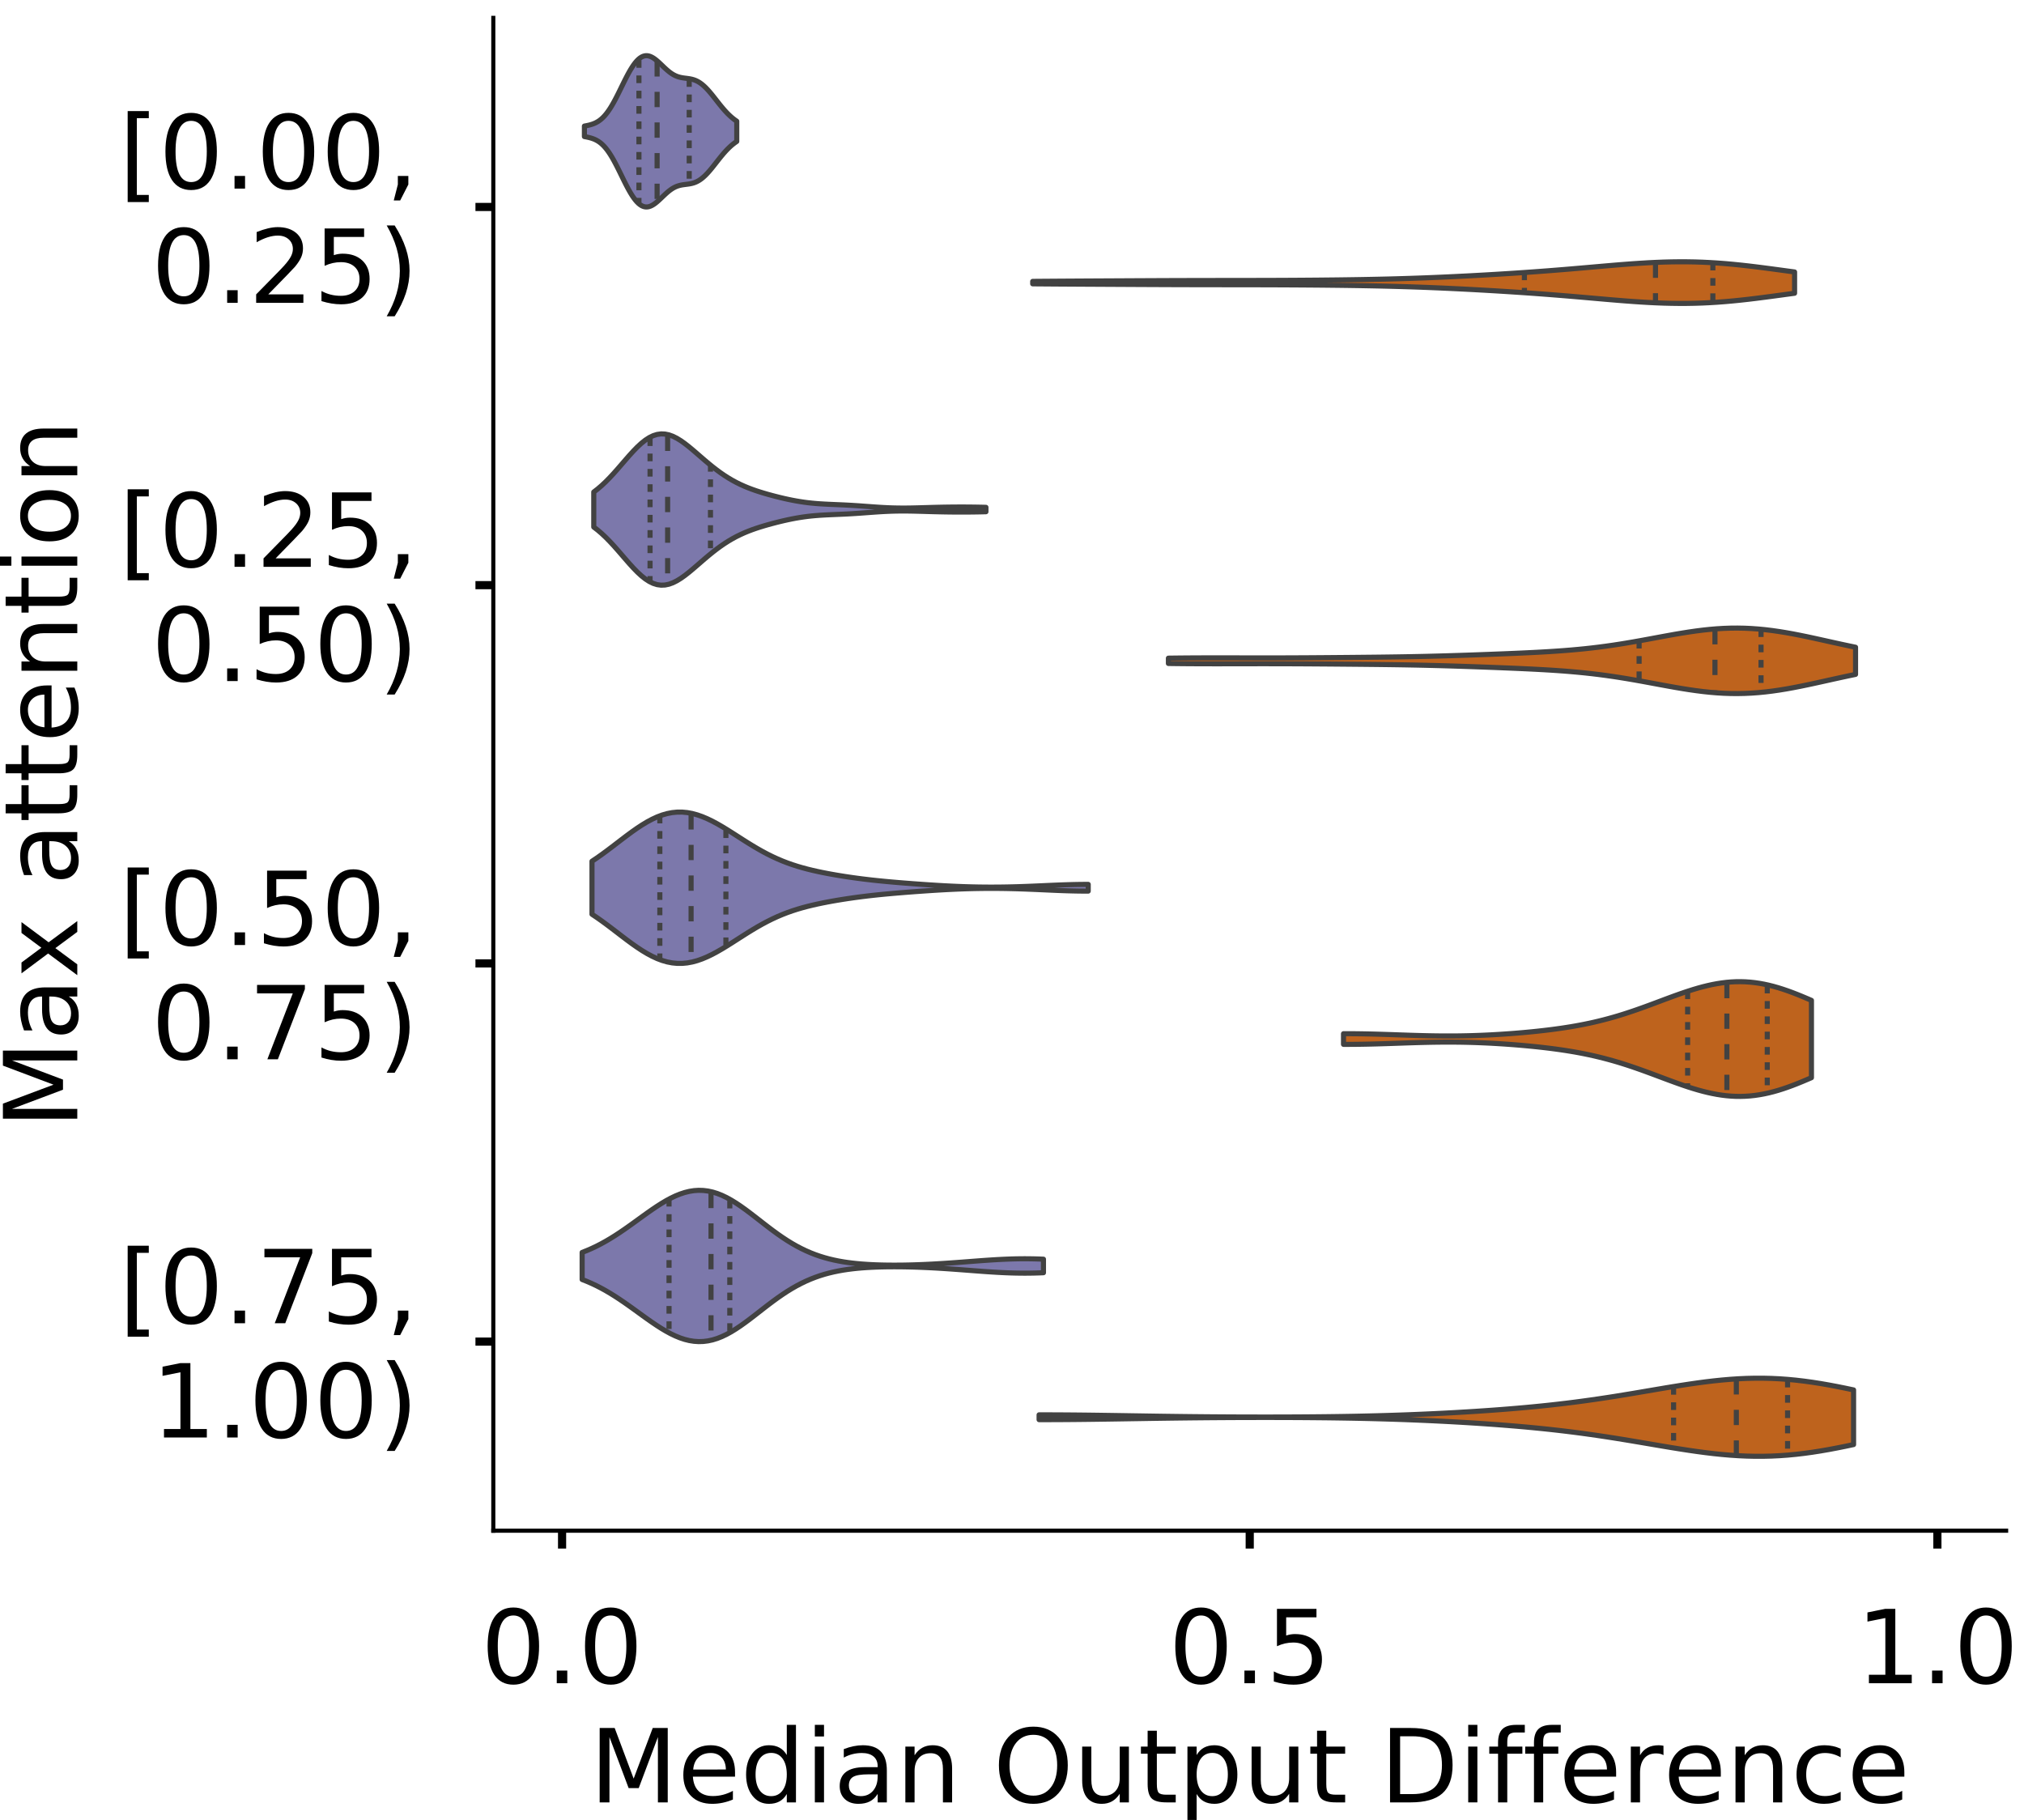 <?xml version="1.0" encoding="utf-8" standalone="no"?>
<!DOCTYPE svg PUBLIC "-//W3C//DTD SVG 1.1//EN"
  "http://www.w3.org/Graphics/SVG/1.1/DTD/svg11.dtd">
<!-- Created with matplotlib (https://matplotlib.org/) -->
<svg height="356.753pt" version="1.1" viewBox="0 0 396.753 356.753" width="396.753pt" xmlns="http://www.w3.org/2000/svg" xmlns:xlink="http://www.w3.org/1999/xlink">
 <defs>
  <style type="text/css">
*{stroke-linecap:butt;stroke-linejoin:round;}
  </style>
 </defs>
 <g id="figure_1">
  <g id="patch_1">
   <path d="M 0 356.753 
L 396.753 356.753 
L 396.753 0 
L 0 0 
z
" style="fill:#ffffff;"/>
  </g>
  <g id="axes_1">
   <g id="patch_2">
    <path d="M 96.7 300.053 
L 393.253 300.053 
L 393.253 3.5 
L 96.7 3.5 
z
" style="fill:#ffffff;"/>
   </g>
   <g id="PolyCollection_1">
    <defs>
     <path d="M 114.558 -329.981 
L 114.558 -332.043 
L 114.86 -332.099 
L 115.161 -332.161 
L 115.463 -332.23 
L 115.765 -332.309 
L 116.066 -332.402 
L 116.368 -332.511 
L 116.67 -332.64 
L 116.971 -332.793 
L 117.273 -332.972 
L 117.575 -333.181 
L 117.876 -333.422 
L 118.178 -333.699 
L 118.48 -334.012 
L 118.781 -334.364 
L 119.083 -334.753 
L 119.385 -335.18 
L 119.686 -335.644 
L 119.988 -336.141 
L 120.29 -336.671 
L 120.591 -337.227 
L 120.893 -337.807 
L 121.195 -338.405 
L 121.496 -339.014 
L 121.798 -339.631 
L 122.1 -340.247 
L 122.401 -340.857 
L 122.703 -341.454 
L 123.005 -342.032 
L 123.306 -342.585 
L 123.608 -343.107 
L 123.909 -343.594 
L 124.211 -344.041 
L 124.513 -344.444 
L 124.814 -344.799 
L 125.116 -345.104 
L 125.418 -345.358 
L 125.719 -345.558 
L 126.021 -345.705 
L 126.323 -345.798 
L 126.624 -345.839 
L 126.926 -345.83 
L 127.228 -345.773 
L 127.529 -345.67 
L 127.831 -345.526 
L 128.133 -345.345 
L 128.434 -345.132 
L 128.736 -344.892 
L 129.038 -344.631 
L 129.339 -344.355 
L 129.641 -344.069 
L 129.943 -343.779 
L 130.244 -343.493 
L 130.546 -343.214 
L 130.848 -342.948 
L 131.149 -342.699 
L 131.451 -342.471 
L 131.753 -342.266 
L 132.054 -342.086 
L 132.356 -341.932 
L 132.658 -341.802 
L 132.959 -341.696 
L 133.261 -341.612 
L 133.563 -341.545 
L 133.864 -341.492 
L 134.166 -341.449 
L 134.468 -341.411 
L 134.769 -341.373 
L 135.071 -341.33 
L 135.373 -341.276 
L 135.674 -341.208 
L 135.976 -341.122 
L 136.278 -341.014 
L 136.579 -340.882 
L 136.881 -340.723 
L 137.183 -340.537 
L 137.484 -340.323 
L 137.786 -340.081 
L 138.088 -339.813 
L 138.389 -339.519 
L 138.691 -339.203 
L 138.993 -338.867 
L 139.294 -338.513 
L 139.596 -338.147 
L 139.897 -337.77 
L 140.199 -337.387 
L 140.501 -337.002 
L 140.802 -336.618 
L 141.104 -336.239 
L 141.406 -335.867 
L 141.707 -335.507 
L 142.009 -335.159 
L 142.311 -334.826 
L 142.612 -334.51 
L 142.914 -334.212 
L 143.216 -333.932 
L 143.517 -333.67 
L 143.819 -333.427 
L 144.121 -333.201 
L 144.422 -332.993 
L 144.422 -329.031 
L 144.422 -329.031 
L 144.121 -328.822 
L 143.819 -328.597 
L 143.517 -328.354 
L 143.216 -328.092 
L 142.914 -327.812 
L 142.612 -327.513 
L 142.311 -327.197 
L 142.009 -326.865 
L 141.707 -326.517 
L 141.406 -326.156 
L 141.104 -325.785 
L 140.802 -325.406 
L 140.501 -325.022 
L 140.199 -324.636 
L 139.897 -324.254 
L 139.596 -323.877 
L 139.294 -323.51 
L 138.993 -323.157 
L 138.691 -322.821 
L 138.389 -322.505 
L 138.088 -322.211 
L 137.786 -321.943 
L 137.484 -321.701 
L 137.183 -321.486 
L 136.881 -321.3 
L 136.579 -321.142 
L 136.278 -321.009 
L 135.976 -320.901 
L 135.674 -320.815 
L 135.373 -320.748 
L 135.071 -320.694 
L 134.769 -320.651 
L 134.468 -320.612 
L 134.166 -320.574 
L 133.864 -320.531 
L 133.563 -320.479 
L 133.261 -320.412 
L 132.959 -320.327 
L 132.658 -320.222 
L 132.356 -320.092 
L 132.054 -319.938 
L 131.753 -319.758 
L 131.451 -319.553 
L 131.149 -319.325 
L 130.848 -319.076 
L 130.546 -318.81 
L 130.244 -318.531 
L 129.943 -318.244 
L 129.641 -317.955 
L 129.339 -317.669 
L 129.038 -317.393 
L 128.736 -317.131 
L 128.434 -316.891 
L 128.133 -316.678 
L 127.831 -316.497 
L 127.529 -316.353 
L 127.228 -316.251 
L 126.926 -316.193 
L 126.624 -316.184 
L 126.323 -316.225 
L 126.021 -316.319 
L 125.719 -316.466 
L 125.418 -316.666 
L 125.116 -316.919 
L 124.814 -317.225 
L 124.513 -317.58 
L 124.211 -317.983 
L 123.909 -318.429 
L 123.608 -318.916 
L 123.306 -319.439 
L 123.005 -319.992 
L 122.703 -320.57 
L 122.401 -321.167 
L 122.1 -321.777 
L 121.798 -322.393 
L 121.496 -323.009 
L 121.195 -323.619 
L 120.893 -324.217 
L 120.591 -324.796 
L 120.29 -325.353 
L 119.988 -325.882 
L 119.686 -326.38 
L 119.385 -326.844 
L 119.083 -327.271 
L 118.781 -327.66 
L 118.48 -328.011 
L 118.178 -328.325 
L 117.876 -328.601 
L 117.575 -328.843 
L 117.273 -329.052 
L 116.971 -329.231 
L 116.67 -329.383 
L 116.368 -329.513 
L 116.066 -329.622 
L 115.765 -329.714 
L 115.463 -329.794 
L 115.161 -329.863 
L 114.86 -329.924 
L 114.558 -329.981 
z
" id="mec64454e23" style="stroke:#424242;"/>
    </defs>
    <g clip-path="url(#pe91fd6cab6)">
     <use style="fill:#7c78ab;stroke:#424242;" x="0" xlink:href="#mec64454e23" y="356.753"/>
    </g>
   </g>
   <g id="PolyCollection_2">
    <defs>
     <path d="M 202.433 -301.116 
L 202.433 -301.597 
L 203.942 -301.609 
L 205.45 -301.62 
L 206.959 -301.631 
L 208.467 -301.641 
L 209.976 -301.65 
L 211.485 -301.659 
L 212.993 -301.668 
L 214.502 -301.676 
L 216.01 -301.684 
L 217.519 -301.692 
L 219.027 -301.7 
L 220.536 -301.708 
L 222.045 -301.716 
L 223.553 -301.724 
L 225.062 -301.731 
L 226.57 -301.738 
L 228.079 -301.745 
L 229.587 -301.751 
L 231.096 -301.756 
L 232.604 -301.76 
L 234.113 -301.764 
L 235.622 -301.767 
L 237.13 -301.769 
L 238.639 -301.771 
L 240.147 -301.773 
L 241.656 -301.774 
L 243.164 -301.776 
L 244.673 -301.778 
L 246.181 -301.781 
L 247.69 -301.784 
L 249.199 -301.788 
L 250.707 -301.794 
L 252.216 -301.801 
L 253.724 -301.809 
L 255.233 -301.819 
L 256.741 -301.83 
L 258.25 -301.842 
L 259.759 -301.857 
L 261.267 -301.873 
L 262.776 -301.891 
L 264.284 -301.911 
L 265.793 -301.934 
L 267.301 -301.959 
L 268.81 -301.988 
L 270.318 -302.019 
L 271.827 -302.054 
L 273.336 -302.093 
L 274.844 -302.136 
L 276.353 -302.183 
L 277.861 -302.234 
L 279.37 -302.289 
L 280.878 -302.349 
L 282.387 -302.412 
L 283.896 -302.48 
L 285.404 -302.552 
L 286.913 -302.627 
L 288.421 -302.705 
L 289.93 -302.787 
L 291.438 -302.873 
L 292.947 -302.961 
L 294.455 -303.053 
L 295.964 -303.148 
L 297.473 -303.246 
L 298.981 -303.348 
L 300.49 -303.454 
L 301.998 -303.564 
L 303.507 -303.678 
L 305.015 -303.797 
L 306.524 -303.919 
L 308.032 -304.044 
L 309.541 -304.173 
L 311.05 -304.304 
L 312.558 -304.436 
L 314.067 -304.568 
L 315.575 -304.698 
L 317.084 -304.824 
L 318.592 -304.944 
L 320.101 -305.056 
L 321.61 -305.158 
L 323.118 -305.248 
L 324.627 -305.322 
L 326.135 -305.38 
L 327.644 -305.418 
L 329.152 -305.437 
L 330.661 -305.433 
L 332.169 -305.408 
L 333.678 -305.359 
L 335.187 -305.287 
L 336.695 -305.194 
L 338.204 -305.079 
L 339.712 -304.944 
L 341.221 -304.792 
L 342.729 -304.624 
L 344.238 -304.443 
L 345.746 -304.251 
L 347.255 -304.053 
L 348.764 -303.85 
L 350.272 -303.645 
L 351.781 -303.442 
L 351.781 -299.271 
L 351.781 -299.271 
L 350.272 -299.068 
L 348.764 -298.863 
L 347.255 -298.66 
L 345.746 -298.462 
L 344.238 -298.27 
L 342.729 -298.089 
L 341.221 -297.921 
L 339.712 -297.769 
L 338.204 -297.634 
L 336.695 -297.519 
L 335.187 -297.426 
L 333.678 -297.354 
L 332.169 -297.305 
L 330.661 -297.28 
L 329.152 -297.276 
L 327.644 -297.295 
L 326.135 -297.333 
L 324.627 -297.391 
L 323.118 -297.465 
L 321.61 -297.555 
L 320.101 -297.657 
L 318.592 -297.769 
L 317.084 -297.889 
L 315.575 -298.015 
L 314.067 -298.145 
L 312.558 -298.277 
L 311.05 -298.409 
L 309.541 -298.54 
L 308.032 -298.669 
L 306.524 -298.794 
L 305.015 -298.916 
L 303.507 -299.035 
L 301.998 -299.149 
L 300.49 -299.259 
L 298.981 -299.365 
L 297.473 -299.467 
L 295.964 -299.565 
L 294.455 -299.66 
L 292.947 -299.752 
L 291.438 -299.84 
L 289.93 -299.926 
L 288.421 -300.008 
L 286.913 -300.086 
L 285.404 -300.161 
L 283.896 -300.233 
L 282.387 -300.301 
L 280.878 -300.364 
L 279.37 -300.424 
L 277.861 -300.479 
L 276.353 -300.53 
L 274.844 -300.577 
L 273.336 -300.62 
L 271.827 -300.659 
L 270.318 -300.694 
L 268.81 -300.725 
L 267.301 -300.754 
L 265.793 -300.779 
L 264.284 -300.802 
L 262.776 -300.822 
L 261.267 -300.84 
L 259.759 -300.856 
L 258.25 -300.871 
L 256.741 -300.883 
L 255.233 -300.894 
L 253.724 -300.904 
L 252.216 -300.912 
L 250.707 -300.919 
L 249.199 -300.925 
L 247.69 -300.929 
L 246.181 -300.932 
L 244.673 -300.935 
L 243.164 -300.937 
L 241.656 -300.939 
L 240.147 -300.94 
L 238.639 -300.942 
L 237.13 -300.944 
L 235.622 -300.946 
L 234.113 -300.949 
L 232.604 -300.953 
L 231.096 -300.957 
L 229.587 -300.962 
L 228.079 -300.968 
L 226.57 -300.975 
L 225.062 -300.982 
L 223.553 -300.989 
L 222.045 -300.997 
L 220.536 -301.005 
L 219.027 -301.013 
L 217.519 -301.021 
L 216.01 -301.029 
L 214.502 -301.037 
L 212.993 -301.045 
L 211.485 -301.054 
L 209.976 -301.063 
L 208.467 -301.072 
L 206.959 -301.082 
L 205.45 -301.093 
L 203.942 -301.104 
L 202.433 -301.116 
z
" id="m45ba665176" style="stroke:#424242;"/>
    </defs>
    <g clip-path="url(#pe91fd6cab6)">
     <use style="fill:#be631d;stroke:#424242;" x="0" xlink:href="#m45ba665176" y="356.753"/>
    </g>
   </g>
   <g id="PolyCollection_3">
    <defs>
     <path d="M 116.391 -253.44 
L 116.391 -260.307 
L 117.168 -260.909 
L 117.944 -261.576 
L 118.721 -262.305 
L 119.497 -263.092 
L 120.274 -263.927 
L 121.05 -264.801 
L 121.827 -265.697 
L 122.604 -266.598 
L 123.38 -267.486 
L 124.157 -268.338 
L 124.933 -269.133 
L 125.71 -269.85 
L 126.486 -270.469 
L 127.263 -270.974 
L 128.039 -271.353 
L 128.816 -271.596 
L 129.592 -271.701 
L 130.369 -271.669 
L 131.145 -271.507 
L 131.922 -271.224 
L 132.698 -270.834 
L 133.475 -270.355 
L 134.252 -269.802 
L 135.028 -269.195 
L 135.805 -268.55 
L 136.581 -267.883 
L 137.358 -267.209 
L 138.134 -266.539 
L 138.911 -265.885 
L 139.687 -265.253 
L 140.464 -264.651 
L 141.24 -264.081 
L 142.017 -263.549 
L 142.793 -263.054 
L 143.57 -262.597 
L 144.347 -262.177 
L 145.123 -261.794 
L 145.9 -261.443 
L 146.676 -261.122 
L 147.453 -260.828 
L 148.229 -260.556 
L 149.006 -260.304 
L 149.782 -260.067 
L 150.559 -259.843 
L 151.335 -259.631 
L 152.112 -259.428 
L 152.888 -259.234 
L 153.665 -259.051 
L 154.441 -258.878 
L 155.218 -258.718 
L 155.995 -258.57 
L 156.771 -258.438 
L 157.548 -258.321 
L 158.324 -258.219 
L 159.101 -258.133 
L 159.877 -258.061 
L 160.654 -258.002 
L 161.43 -257.954 
L 162.207 -257.913 
L 162.983 -257.878 
L 163.76 -257.845 
L 164.536 -257.812 
L 165.313 -257.778 
L 166.089 -257.74 
L 166.866 -257.697 
L 167.643 -257.649 
L 168.419 -257.598 
L 169.196 -257.542 
L 169.972 -257.485 
L 170.749 -257.428 
L 171.525 -257.372 
L 172.302 -257.32 
L 173.078 -257.274 
L 173.855 -257.234 
L 174.631 -257.203 
L 175.408 -257.181 
L 176.184 -257.167 
L 176.961 -257.162 
L 177.737 -257.165 
L 178.514 -257.175 
L 179.291 -257.191 
L 180.067 -257.21 
L 180.844 -257.232 
L 181.62 -257.254 
L 182.397 -257.277 
L 183.173 -257.298 
L 183.95 -257.316 
L 184.726 -257.333 
L 185.503 -257.346 
L 186.279 -257.356 
L 187.056 -257.363 
L 187.832 -257.367 
L 188.609 -257.368 
L 189.385 -257.366 
L 190.162 -257.361 
L 190.939 -257.352 
L 191.715 -257.34 
L 192.492 -257.325 
L 193.268 -257.306 
L 193.268 -256.441 
L 193.268 -256.441 
L 192.492 -256.422 
L 191.715 -256.407 
L 190.939 -256.395 
L 190.162 -256.386 
L 189.385 -256.381 
L 188.609 -256.379 
L 187.832 -256.38 
L 187.056 -256.384 
L 186.279 -256.391 
L 185.503 -256.401 
L 184.726 -256.414 
L 183.95 -256.431 
L 183.173 -256.449 
L 182.397 -256.47 
L 181.62 -256.493 
L 180.844 -256.515 
L 180.067 -256.537 
L 179.291 -256.556 
L 178.514 -256.572 
L 177.737 -256.582 
L 176.961 -256.585 
L 176.184 -256.58 
L 175.408 -256.566 
L 174.631 -256.544 
L 173.855 -256.513 
L 173.078 -256.473 
L 172.302 -256.427 
L 171.525 -256.375 
L 170.749 -256.319 
L 169.972 -256.262 
L 169.196 -256.205 
L 168.419 -256.149 
L 167.643 -256.098 
L 166.866 -256.05 
L 166.089 -256.007 
L 165.313 -255.969 
L 164.536 -255.935 
L 163.76 -255.902 
L 162.983 -255.869 
L 162.207 -255.834 
L 161.43 -255.793 
L 160.654 -255.745 
L 159.877 -255.686 
L 159.101 -255.614 
L 158.324 -255.528 
L 157.548 -255.426 
L 156.771 -255.309 
L 155.995 -255.177 
L 155.218 -255.029 
L 154.441 -254.869 
L 153.665 -254.696 
L 152.888 -254.513 
L 152.112 -254.319 
L 151.335 -254.116 
L 150.559 -253.904 
L 149.782 -253.68 
L 149.006 -253.443 
L 148.229 -253.191 
L 147.453 -252.919 
L 146.676 -252.625 
L 145.9 -252.304 
L 145.123 -251.953 
L 144.347 -251.57 
L 143.57 -251.15 
L 142.793 -250.693 
L 142.017 -250.198 
L 141.24 -249.666 
L 140.464 -249.096 
L 139.687 -248.494 
L 138.911 -247.862 
L 138.134 -247.208 
L 137.358 -246.538 
L 136.581 -245.864 
L 135.805 -245.197 
L 135.028 -244.552 
L 134.252 -243.945 
L 133.475 -243.392 
L 132.698 -242.913 
L 131.922 -242.523 
L 131.145 -242.24 
L 130.369 -242.078 
L 129.592 -242.046 
L 128.816 -242.151 
L 128.039 -242.394 
L 127.263 -242.773 
L 126.486 -243.278 
L 125.71 -243.897 
L 124.933 -244.614 
L 124.157 -245.409 
L 123.38 -246.261 
L 122.604 -247.149 
L 121.827 -248.05 
L 121.05 -248.946 
L 120.274 -249.82 
L 119.497 -250.655 
L 118.721 -251.442 
L 117.944 -252.171 
L 117.168 -252.838 
L 116.391 -253.44 
z
" id="m9c30c8eb77" style="stroke:#424242;"/>
    </defs>
    <g clip-path="url(#pe91fd6cab6)">
     <use style="fill:#7c78ab;stroke:#424242;" x="0" xlink:href="#m9c30c8eb77" y="356.753"/>
    </g>
   </g>
   <g id="PolyCollection_4">
    <defs>
     <path d="M 229.036 -226.696 
L 229.036 -227.741 
L 230.396 -227.758 
L 231.757 -227.772 
L 233.117 -227.783 
L 234.478 -227.791 
L 235.838 -227.796 
L 237.199 -227.799 
L 238.56 -227.8 
L 239.92 -227.799 
L 241.281 -227.798 
L 242.641 -227.795 
L 244.002 -227.793 
L 245.362 -227.79 
L 246.723 -227.789 
L 248.084 -227.788 
L 249.444 -227.789 
L 250.805 -227.791 
L 252.165 -227.795 
L 253.526 -227.8 
L 254.886 -227.807 
L 256.247 -227.814 
L 257.608 -227.823 
L 258.968 -227.833 
L 260.329 -227.843 
L 261.689 -227.855 
L 263.05 -227.866 
L 264.41 -227.878 
L 265.771 -227.891 
L 267.132 -227.904 
L 268.492 -227.918 
L 269.853 -227.933 
L 271.213 -227.949 
L 272.574 -227.967 
L 273.935 -227.987 
L 275.295 -228.009 
L 276.656 -228.033 
L 278.016 -228.06 
L 279.377 -228.09 
L 280.737 -228.123 
L 282.098 -228.159 
L 283.459 -228.197 
L 284.819 -228.238 
L 286.18 -228.281 
L 287.54 -228.326 
L 288.901 -228.373 
L 290.261 -228.422 
L 291.622 -228.472 
L 292.983 -228.524 
L 294.343 -228.577 
L 295.704 -228.632 
L 297.064 -228.69 
L 298.425 -228.75 
L 299.785 -228.814 
L 301.146 -228.882 
L 302.507 -228.956 
L 303.867 -229.037 
L 305.228 -229.126 
L 306.588 -229.224 
L 307.949 -229.334 
L 309.309 -229.456 
L 310.67 -229.59 
L 312.031 -229.739 
L 313.391 -229.903 
L 314.752 -230.082 
L 316.112 -230.275 
L 317.473 -230.483 
L 318.833 -230.704 
L 320.194 -230.936 
L 321.555 -231.178 
L 322.915 -231.427 
L 324.276 -231.679 
L 325.636 -231.932 
L 326.997 -232.182 
L 328.357 -232.424 
L 329.718 -232.654 
L 331.079 -232.869 
L 332.439 -233.064 
L 333.8 -233.236 
L 335.16 -233.381 
L 336.521 -233.496 
L 337.882 -233.578 
L 339.242 -233.625 
L 340.603 -233.636 
L 341.963 -233.611 
L 343.324 -233.549 
L 344.684 -233.45 
L 346.045 -233.318 
L 347.406 -233.152 
L 348.766 -232.957 
L 350.127 -232.735 
L 351.487 -232.49 
L 352.848 -232.226 
L 354.208 -231.946 
L 355.569 -231.654 
L 356.93 -231.355 
L 358.29 -231.053 
L 359.651 -230.751 
L 361.011 -230.453 
L 362.372 -230.162 
L 363.732 -229.88 
L 363.732 -224.557 
L 363.732 -224.557 
L 362.372 -224.275 
L 361.011 -223.983 
L 359.651 -223.685 
L 358.29 -223.383 
L 356.93 -223.081 
L 355.569 -222.782 
L 354.208 -222.491 
L 352.848 -222.211 
L 351.487 -221.946 
L 350.127 -221.701 
L 348.766 -221.479 
L 347.406 -221.284 
L 346.045 -221.119 
L 344.684 -220.986 
L 343.324 -220.888 
L 341.963 -220.826 
L 340.603 -220.8 
L 339.242 -220.811 
L 337.882 -220.858 
L 336.521 -220.94 
L 335.16 -221.055 
L 333.8 -221.2 
L 332.439 -221.372 
L 331.079 -221.567 
L 329.718 -221.782 
L 328.357 -222.013 
L 326.997 -222.255 
L 325.636 -222.504 
L 324.276 -222.757 
L 322.915 -223.009 
L 321.555 -223.258 
L 320.194 -223.5 
L 318.833 -223.732 
L 317.473 -223.953 
L 316.112 -224.161 
L 314.752 -224.354 
L 313.391 -224.533 
L 312.031 -224.697 
L 310.67 -224.846 
L 309.309 -224.981 
L 307.949 -225.102 
L 306.588 -225.212 
L 305.228 -225.311 
L 303.867 -225.4 
L 302.507 -225.48 
L 301.146 -225.554 
L 299.785 -225.623 
L 298.425 -225.686 
L 297.064 -225.747 
L 295.704 -225.804 
L 294.343 -225.859 
L 292.983 -225.912 
L 291.622 -225.964 
L 290.261 -226.014 
L 288.901 -226.063 
L 287.54 -226.11 
L 286.18 -226.155 
L 284.819 -226.199 
L 283.459 -226.24 
L 282.098 -226.278 
L 280.737 -226.313 
L 279.377 -226.346 
L 278.016 -226.376 
L 276.656 -226.403 
L 275.295 -226.428 
L 273.935 -226.45 
L 272.574 -226.47 
L 271.213 -226.487 
L 269.853 -226.504 
L 268.492 -226.519 
L 267.132 -226.533 
L 265.771 -226.546 
L 264.41 -226.558 
L 263.05 -226.57 
L 261.689 -226.582 
L 260.329 -226.593 
L 258.968 -226.603 
L 257.608 -226.613 
L 256.247 -226.622 
L 254.886 -226.63 
L 253.526 -226.636 
L 252.165 -226.641 
L 250.805 -226.645 
L 249.444 -226.647 
L 248.084 -226.648 
L 246.723 -226.648 
L 245.362 -226.646 
L 244.002 -226.644 
L 242.641 -226.641 
L 241.281 -226.639 
L 239.92 -226.637 
L 238.56 -226.636 
L 237.199 -226.637 
L 235.838 -226.64 
L 234.478 -226.645 
L 233.117 -226.653 
L 231.757 -226.664 
L 230.396 -226.678 
L 229.036 -226.696 
z
" id="m8fe54e3c6e" style="stroke:#424242;"/>
    </defs>
    <g clip-path="url(#pe91fd6cab6)">
     <use style="fill:#be631d;stroke:#424242;" x="0" xlink:href="#m8fe54e3c6e" y="356.753"/>
    </g>
   </g>
   <g id="PolyCollection_5">
    <defs>
     <path d="M 116.045 -177.538 
L 116.045 -187.932 
L 117.027 -188.592 
L 118.01 -189.286 
L 118.993 -190.008 
L 119.975 -190.749 
L 120.958 -191.502 
L 121.94 -192.255 
L 122.923 -192.998 
L 123.905 -193.721 
L 124.888 -194.411 
L 125.87 -195.056 
L 126.853 -195.647 
L 127.836 -196.173 
L 128.818 -196.624 
L 129.801 -196.994 
L 130.783 -197.276 
L 131.766 -197.466 
L 132.748 -197.562 
L 133.731 -197.563 
L 134.714 -197.471 
L 135.696 -197.289 
L 136.679 -197.023 
L 137.661 -196.679 
L 138.644 -196.265 
L 139.626 -195.79 
L 140.609 -195.264 
L 141.592 -194.696 
L 142.574 -194.097 
L 143.557 -193.479 
L 144.539 -192.85 
L 145.522 -192.22 
L 146.504 -191.598 
L 147.487 -190.993 
L 148.469 -190.41 
L 149.452 -189.855 
L 150.435 -189.332 
L 151.417 -188.844 
L 152.4 -188.392 
L 153.382 -187.976 
L 154.365 -187.596 
L 155.347 -187.25 
L 156.33 -186.935 
L 157.313 -186.648 
L 158.295 -186.386 
L 159.278 -186.146 
L 160.26 -185.925 
L 161.243 -185.719 
L 162.225 -185.527 
L 163.208 -185.347 
L 164.191 -185.178 
L 165.173 -185.017 
L 166.156 -184.866 
L 167.138 -184.723 
L 168.121 -184.588 
L 169.103 -184.461 
L 170.086 -184.342 
L 171.068 -184.23 
L 172.051 -184.126 
L 173.034 -184.027 
L 174.016 -183.934 
L 174.999 -183.846 
L 175.981 -183.762 
L 176.964 -183.682 
L 177.946 -183.605 
L 178.929 -183.53 
L 179.912 -183.458 
L 180.894 -183.388 
L 181.877 -183.321 
L 182.859 -183.257 
L 183.842 -183.196 
L 184.824 -183.139 
L 185.807 -183.087 
L 186.79 -183.039 
L 187.772 -182.996 
L 188.755 -182.959 
L 189.737 -182.927 
L 190.72 -182.902 
L 191.702 -182.882 
L 192.685 -182.869 
L 193.667 -182.861 
L 194.65 -182.86 
L 195.633 -182.865 
L 196.615 -182.876 
L 197.598 -182.893 
L 198.58 -182.915 
L 199.563 -182.942 
L 200.545 -182.975 
L 201.528 -183.011 
L 202.511 -183.051 
L 203.493 -183.093 
L 204.476 -183.137 
L 205.458 -183.182 
L 206.441 -183.225 
L 207.423 -183.266 
L 208.406 -183.303 
L 209.389 -183.335 
L 210.371 -183.361 
L 211.354 -183.38 
L 212.336 -183.391 
L 213.319 -183.394 
L 213.319 -182.076 
L 213.319 -182.076 
L 212.336 -182.079 
L 211.354 -182.09 
L 210.371 -182.109 
L 209.389 -182.135 
L 208.406 -182.167 
L 207.423 -182.204 
L 206.441 -182.245 
L 205.458 -182.289 
L 204.476 -182.333 
L 203.493 -182.377 
L 202.511 -182.419 
L 201.528 -182.459 
L 200.545 -182.496 
L 199.563 -182.528 
L 198.58 -182.555 
L 197.598 -182.578 
L 196.615 -182.594 
L 195.633 -182.605 
L 194.65 -182.61 
L 193.667 -182.609 
L 192.685 -182.602 
L 191.702 -182.588 
L 190.72 -182.569 
L 189.737 -182.543 
L 188.755 -182.511 
L 187.772 -182.474 
L 186.79 -182.431 
L 185.807 -182.384 
L 184.824 -182.331 
L 183.842 -182.274 
L 182.859 -182.213 
L 181.877 -182.149 
L 180.894 -182.082 
L 179.912 -182.013 
L 178.929 -181.94 
L 177.946 -181.866 
L 176.964 -181.788 
L 175.981 -181.708 
L 174.999 -181.624 
L 174.016 -181.536 
L 173.034 -181.443 
L 172.051 -181.345 
L 171.068 -181.24 
L 170.086 -181.128 
L 169.103 -181.009 
L 168.121 -180.882 
L 167.138 -180.747 
L 166.156 -180.604 
L 165.173 -180.453 
L 164.191 -180.293 
L 163.208 -180.123 
L 162.225 -179.943 
L 161.243 -179.751 
L 160.26 -179.545 
L 159.278 -179.324 
L 158.295 -179.084 
L 157.313 -178.822 
L 156.33 -178.535 
L 155.347 -178.22 
L 154.365 -177.874 
L 153.382 -177.494 
L 152.4 -177.079 
L 151.417 -176.627 
L 150.435 -176.139 
L 149.452 -175.616 
L 148.469 -175.061 
L 147.487 -174.478 
L 146.504 -173.872 
L 145.522 -173.25 
L 144.539 -172.621 
L 143.557 -171.992 
L 142.574 -171.373 
L 141.592 -170.774 
L 140.609 -170.207 
L 139.626 -169.68 
L 138.644 -169.205 
L 137.661 -168.791 
L 136.679 -168.447 
L 135.696 -168.181 
L 134.714 -167.999 
L 133.731 -167.907 
L 132.748 -167.909 
L 131.766 -168.004 
L 130.783 -168.194 
L 129.801 -168.476 
L 128.818 -168.846 
L 127.836 -169.298 
L 126.853 -169.823 
L 125.87 -170.414 
L 124.888 -171.06 
L 123.905 -171.749 
L 122.923 -172.472 
L 121.94 -173.215 
L 120.958 -173.969 
L 119.975 -174.721 
L 118.993 -175.463 
L 118.01 -176.184 
L 117.027 -176.878 
L 116.045 -177.538 
z
" id="m4496483172" style="stroke:#424242;"/>
    </defs>
    <g clip-path="url(#pe91fd6cab6)">
     <use style="fill:#7c78ab;stroke:#424242;" x="0" xlink:href="#m4496483172" y="356.753"/>
    </g>
   </g>
   <g id="PolyCollection_6">
    <defs>
     <path d="M 263.361 -152.036 
L 263.361 -154.124 
L 264.288 -154.124 
L 265.214 -154.12 
L 266.141 -154.111 
L 267.067 -154.098 
L 267.994 -154.08 
L 268.92 -154.06 
L 269.847 -154.035 
L 270.773 -154.008 
L 271.7 -153.979 
L 272.627 -153.949 
L 273.553 -153.917 
L 274.48 -153.885 
L 275.406 -153.854 
L 276.333 -153.823 
L 277.259 -153.794 
L 278.186 -153.768 
L 279.112 -153.744 
L 280.039 -153.723 
L 280.965 -153.706 
L 281.892 -153.693 
L 282.818 -153.685 
L 283.745 -153.681 
L 284.671 -153.683 
L 285.598 -153.69 
L 286.524 -153.702 
L 287.451 -153.72 
L 288.378 -153.743 
L 289.304 -153.772 
L 290.231 -153.806 
L 291.157 -153.845 
L 292.084 -153.89 
L 293.01 -153.94 
L 293.937 -153.995 
L 294.863 -154.055 
L 295.79 -154.12 
L 296.716 -154.189 
L 297.643 -154.264 
L 298.569 -154.344 
L 299.496 -154.428 
L 300.422 -154.518 
L 301.349 -154.614 
L 302.276 -154.716 
L 303.202 -154.824 
L 304.129 -154.938 
L 305.055 -155.061 
L 305.982 -155.191 
L 306.908 -155.33 
L 307.835 -155.478 
L 308.761 -155.637 
L 309.688 -155.806 
L 310.614 -155.987 
L 311.541 -156.179 
L 312.467 -156.384 
L 313.394 -156.603 
L 314.32 -156.834 
L 315.247 -157.079 
L 316.174 -157.337 
L 317.1 -157.608 
L 318.027 -157.892 
L 318.953 -158.189 
L 319.88 -158.497 
L 320.806 -158.815 
L 321.733 -159.142 
L 322.659 -159.477 
L 323.586 -159.818 
L 324.512 -160.164 
L 325.439 -160.511 
L 326.365 -160.858 
L 327.292 -161.202 
L 328.218 -161.542 
L 329.145 -161.874 
L 330.071 -162.195 
L 330.998 -162.503 
L 331.925 -162.796 
L 332.851 -163.07 
L 333.778 -163.323 
L 334.704 -163.552 
L 335.631 -163.756 
L 336.557 -163.931 
L 337.484 -164.076 
L 338.41 -164.19 
L 339.337 -164.269 
L 340.263 -164.314 
L 341.19 -164.324 
L 342.116 -164.297 
L 343.043 -164.234 
L 343.969 -164.136 
L 344.896 -164.001 
L 345.823 -163.832 
L 346.749 -163.629 
L 347.676 -163.395 
L 348.602 -163.13 
L 349.529 -162.838 
L 350.455 -162.521 
L 351.382 -162.181 
L 352.308 -161.822 
L 353.235 -161.446 
L 354.161 -161.056 
L 355.088 -160.656 
L 355.088 -145.503 
L 355.088 -145.503 
L 354.161 -145.104 
L 353.235 -144.714 
L 352.308 -144.338 
L 351.382 -143.979 
L 350.455 -143.639 
L 349.529 -143.321 
L 348.602 -143.029 
L 347.676 -142.765 
L 346.749 -142.53 
L 345.823 -142.328 
L 344.896 -142.159 
L 343.969 -142.024 
L 343.043 -141.925 
L 342.116 -141.862 
L 341.19 -141.836 
L 340.263 -141.845 
L 339.337 -141.89 
L 338.41 -141.97 
L 337.484 -142.083 
L 336.557 -142.228 
L 335.631 -142.404 
L 334.704 -142.607 
L 333.778 -142.837 
L 332.851 -143.09 
L 331.925 -143.364 
L 330.998 -143.656 
L 330.071 -143.965 
L 329.145 -144.286 
L 328.218 -144.618 
L 327.292 -144.957 
L 326.365 -145.302 
L 325.439 -145.649 
L 324.512 -145.996 
L 323.586 -146.341 
L 322.659 -146.682 
L 321.733 -147.017 
L 320.806 -147.345 
L 319.88 -147.663 
L 318.953 -147.971 
L 318.027 -148.267 
L 317.1 -148.552 
L 316.174 -148.823 
L 315.247 -149.081 
L 314.32 -149.326 
L 313.394 -149.557 
L 312.467 -149.775 
L 311.541 -149.98 
L 310.614 -150.173 
L 309.688 -150.354 
L 308.761 -150.523 
L 307.835 -150.681 
L 306.908 -150.83 
L 305.982 -150.969 
L 305.055 -151.099 
L 304.129 -151.221 
L 303.202 -151.336 
L 302.276 -151.444 
L 301.349 -151.546 
L 300.422 -151.641 
L 299.496 -151.731 
L 298.569 -151.816 
L 297.643 -151.896 
L 296.716 -151.97 
L 295.79 -152.04 
L 294.863 -152.105 
L 293.937 -152.165 
L 293.01 -152.22 
L 292.084 -152.27 
L 291.157 -152.314 
L 290.231 -152.354 
L 289.304 -152.388 
L 288.378 -152.417 
L 287.451 -152.44 
L 286.524 -152.458 
L 285.598 -152.47 
L 284.671 -152.477 
L 283.745 -152.479 
L 282.818 -152.475 
L 281.892 -152.467 
L 280.965 -152.454 
L 280.039 -152.437 
L 279.112 -152.416 
L 278.186 -152.392 
L 277.259 -152.365 
L 276.333 -152.336 
L 275.406 -152.306 
L 274.48 -152.274 
L 273.553 -152.242 
L 272.627 -152.211 
L 271.7 -152.18 
L 270.773 -152.151 
L 269.847 -152.124 
L 268.92 -152.1 
L 267.994 -152.079 
L 267.067 -152.062 
L 266.141 -152.049 
L 265.214 -152.04 
L 264.288 -152.035 
L 263.361 -152.036 
z
" id="mf8bcbca12a" style="stroke:#424242;"/>
    </defs>
    <g clip-path="url(#pe91fd6cab6)">
     <use style="fill:#be631d;stroke:#424242;" x="0" xlink:href="#mf8bcbca12a" y="356.753"/>
    </g>
   </g>
   <g id="PolyCollection_7">
    <defs>
     <path d="M 114.114 -105.939 
L 114.114 -111.254 
L 115.027 -111.615 
L 115.941 -112.01 
L 116.854 -112.441 
L 117.767 -112.908 
L 118.681 -113.41 
L 119.594 -113.946 
L 120.508 -114.513 
L 121.421 -115.109 
L 122.335 -115.73 
L 123.248 -116.37 
L 124.162 -117.024 
L 125.075 -117.686 
L 125.988 -118.348 
L 126.902 -119.003 
L 127.815 -119.643 
L 128.729 -120.259 
L 129.642 -120.843 
L 130.556 -121.386 
L 131.469 -121.88 
L 132.383 -122.318 
L 133.296 -122.691 
L 134.209 -122.993 
L 135.123 -123.219 
L 136.036 -123.364 
L 136.95 -123.424 
L 137.863 -123.398 
L 138.777 -123.285 
L 139.69 -123.086 
L 140.604 -122.804 
L 141.517 -122.442 
L 142.43 -122.007 
L 143.344 -121.505 
L 144.257 -120.944 
L 145.171 -120.333 
L 146.084 -119.682 
L 146.998 -119.001 
L 147.911 -118.3 
L 148.825 -117.589 
L 149.738 -116.878 
L 150.651 -116.175 
L 151.565 -115.488 
L 152.478 -114.825 
L 153.392 -114.192 
L 154.305 -113.592 
L 155.219 -113.03 
L 156.132 -112.508 
L 157.046 -112.027 
L 157.959 -111.588 
L 158.872 -111.19 
L 159.786 -110.832 
L 160.699 -110.513 
L 161.613 -110.23 
L 162.526 -109.981 
L 163.44 -109.764 
L 164.353 -109.576 
L 165.267 -109.414 
L 166.18 -109.276 
L 167.093 -109.159 
L 168.007 -109.061 
L 168.92 -108.98 
L 169.834 -108.915 
L 170.747 -108.862 
L 171.661 -108.822 
L 172.574 -108.792 
L 173.488 -108.772 
L 174.401 -108.76 
L 175.314 -108.756 
L 176.228 -108.76 
L 177.141 -108.77 
L 178.055 -108.787 
L 178.968 -108.81 
L 179.882 -108.839 
L 180.795 -108.873 
L 181.709 -108.913 
L 182.622 -108.958 
L 183.535 -109.008 
L 184.449 -109.062 
L 185.362 -109.121 
L 186.276 -109.183 
L 187.189 -109.248 
L 188.103 -109.315 
L 189.016 -109.384 
L 189.93 -109.454 
L 190.843 -109.524 
L 191.757 -109.593 
L 192.67 -109.66 
L 193.583 -109.724 
L 194.497 -109.784 
L 195.41 -109.839 
L 196.324 -109.888 
L 197.237 -109.929 
L 198.151 -109.963 
L 199.064 -109.988 
L 199.978 -110.003 
L 200.891 -110.008 
L 201.804 -110.002 
L 202.718 -109.987 
L 203.631 -109.961 
L 204.545 -109.925 
L 204.545 -107.269 
L 204.545 -107.269 
L 203.631 -107.233 
L 202.718 -107.207 
L 201.804 -107.191 
L 200.891 -107.186 
L 199.978 -107.191 
L 199.064 -107.206 
L 198.151 -107.231 
L 197.237 -107.264 
L 196.324 -107.306 
L 195.41 -107.355 
L 194.497 -107.41 
L 193.583 -107.47 
L 192.67 -107.534 
L 191.757 -107.601 
L 190.843 -107.67 
L 189.93 -107.74 
L 189.016 -107.81 
L 188.103 -107.879 
L 187.189 -107.946 
L 186.276 -108.011 
L 185.362 -108.073 
L 184.449 -108.131 
L 183.535 -108.186 
L 182.622 -108.235 
L 181.709 -108.28 
L 180.795 -108.32 
L 179.882 -108.355 
L 178.968 -108.384 
L 178.055 -108.407 
L 177.141 -108.423 
L 176.228 -108.434 
L 175.314 -108.437 
L 174.401 -108.434 
L 173.488 -108.422 
L 172.574 -108.402 
L 171.661 -108.372 
L 170.747 -108.331 
L 169.834 -108.279 
L 168.92 -108.213 
L 168.007 -108.132 
L 167.093 -108.035 
L 166.18 -107.918 
L 165.267 -107.78 
L 164.353 -107.618 
L 163.44 -107.429 
L 162.526 -107.212 
L 161.613 -106.964 
L 160.699 -106.681 
L 159.786 -106.361 
L 158.872 -106.004 
L 157.959 -105.606 
L 157.046 -105.167 
L 156.132 -104.686 
L 155.219 -104.164 
L 154.305 -103.602 
L 153.392 -103.002 
L 152.478 -102.368 
L 151.565 -101.705 
L 150.651 -101.019 
L 149.738 -100.316 
L 148.825 -99.605 
L 147.911 -98.894 
L 146.998 -98.193 
L 146.084 -97.512 
L 145.171 -96.861 
L 144.257 -96.25 
L 143.344 -95.689 
L 142.43 -95.187 
L 141.517 -94.751 
L 140.604 -94.39 
L 139.69 -94.107 
L 138.777 -93.908 
L 137.863 -93.795 
L 136.95 -93.769 
L 136.036 -93.83 
L 135.123 -93.974 
L 134.209 -94.2 
L 133.296 -94.503 
L 132.383 -94.876 
L 131.469 -95.313 
L 130.556 -95.808 
L 129.642 -96.351 
L 128.729 -96.935 
L 127.815 -97.551 
L 126.902 -98.19 
L 125.988 -98.845 
L 125.075 -99.508 
L 124.162 -100.169 
L 123.248 -100.824 
L 122.335 -101.464 
L 121.421 -102.084 
L 120.508 -102.68 
L 119.594 -103.248 
L 118.681 -103.784 
L 117.767 -104.286 
L 116.854 -104.753 
L 115.941 -105.184 
L 115.027 -105.579 
L 114.114 -105.939 
z
" id="mfa9eadfddf" style="stroke:#424242;"/>
    </defs>
    <g clip-path="url(#pe91fd6cab6)">
     <use style="fill:#7c78ab;stroke:#424242;" x="0" xlink:href="#mfa9eadfddf" y="356.753"/>
    </g>
   </g>
   <g id="PolyCollection_8">
    <defs>
     <path d="M 203.688 -78.47 
L 203.688 -79.413 
L 205.3 -79.412 
L 206.913 -79.407 
L 208.526 -79.398 
L 210.139 -79.386 
L 211.751 -79.371 
L 213.364 -79.353 
L 214.977 -79.332 
L 216.589 -79.309 
L 218.202 -79.285 
L 219.815 -79.26 
L 221.427 -79.234 
L 223.04 -79.209 
L 224.653 -79.183 
L 226.266 -79.158 
L 227.878 -79.134 
L 229.491 -79.112 
L 231.104 -79.091 
L 232.716 -79.072 
L 234.329 -79.054 
L 235.942 -79.039 
L 237.554 -79.025 
L 239.167 -79.014 
L 240.78 -79.004 
L 242.393 -78.996 
L 244.005 -78.991 
L 245.618 -78.987 
L 247.231 -78.985 
L 248.843 -78.985 
L 250.456 -78.987 
L 252.069 -78.992 
L 253.681 -78.998 
L 255.294 -79.007 
L 256.907 -79.019 
L 258.52 -79.033 
L 260.132 -79.05 
L 261.745 -79.071 
L 263.358 -79.095 
L 264.97 -79.122 
L 266.583 -79.154 
L 268.196 -79.19 
L 269.809 -79.23 
L 271.421 -79.275 
L 273.034 -79.324 
L 274.647 -79.378 
L 276.259 -79.437 
L 277.872 -79.501 
L 279.485 -79.57 
L 281.097 -79.644 
L 282.71 -79.724 
L 284.323 -79.808 
L 285.936 -79.898 
L 287.548 -79.993 
L 289.161 -80.093 
L 290.774 -80.2 
L 292.386 -80.312 
L 293.999 -80.432 
L 295.612 -80.558 
L 297.224 -80.691 
L 298.837 -80.833 
L 300.45 -80.983 
L 302.063 -81.142 
L 303.675 -81.311 
L 305.288 -81.49 
L 306.901 -81.68 
L 308.513 -81.88 
L 310.126 -82.092 
L 311.739 -82.314 
L 313.351 -82.547 
L 314.964 -82.789 
L 316.577 -83.041 
L 318.19 -83.302 
L 319.802 -83.568 
L 321.415 -83.84 
L 323.028 -84.114 
L 324.64 -84.388 
L 326.253 -84.661 
L 327.866 -84.928 
L 329.478 -85.186 
L 331.091 -85.433 
L 332.704 -85.665 
L 334.317 -85.879 
L 335.929 -86.071 
L 337.542 -86.237 
L 339.155 -86.375 
L 340.767 -86.482 
L 342.38 -86.555 
L 343.993 -86.592 
L 345.606 -86.592 
L 347.218 -86.554 
L 348.831 -86.477 
L 350.444 -86.362 
L 352.056 -86.209 
L 353.669 -86.02 
L 355.282 -85.798 
L 356.894 -85.545 
L 358.507 -85.265 
L 360.12 -84.961 
L 361.733 -84.637 
L 363.345 -84.298 
L 363.345 -73.585 
L 363.345 -73.585 
L 361.733 -73.246 
L 360.12 -72.922 
L 358.507 -72.618 
L 356.894 -72.338 
L 355.282 -72.085 
L 353.669 -71.863 
L 352.056 -71.674 
L 350.444 -71.521 
L 348.831 -71.406 
L 347.218 -71.329 
L 345.606 -71.291 
L 343.993 -71.291 
L 342.38 -71.328 
L 340.767 -71.401 
L 339.155 -71.508 
L 337.542 -71.646 
L 335.929 -71.812 
L 334.317 -72.004 
L 332.704 -72.218 
L 331.091 -72.45 
L 329.478 -72.697 
L 327.866 -72.955 
L 326.253 -73.222 
L 324.64 -73.495 
L 323.028 -73.769 
L 321.415 -74.043 
L 319.802 -74.315 
L 318.19 -74.581 
L 316.577 -74.842 
L 314.964 -75.094 
L 313.351 -75.336 
L 311.739 -75.569 
L 310.126 -75.791 
L 308.513 -76.003 
L 306.901 -76.203 
L 305.288 -76.393 
L 303.675 -76.572 
L 302.063 -76.741 
L 300.45 -76.9 
L 298.837 -77.05 
L 297.224 -77.192 
L 295.612 -77.325 
L 293.999 -77.451 
L 292.386 -77.571 
L 290.774 -77.683 
L 289.161 -77.79 
L 287.548 -77.89 
L 285.936 -77.985 
L 284.323 -78.075 
L 282.71 -78.159 
L 281.097 -78.239 
L 279.485 -78.313 
L 277.872 -78.382 
L 276.259 -78.446 
L 274.647 -78.505 
L 273.034 -78.559 
L 271.421 -78.608 
L 269.809 -78.653 
L 268.196 -78.693 
L 266.583 -78.729 
L 264.97 -78.761 
L 263.358 -78.788 
L 261.745 -78.812 
L 260.132 -78.833 
L 258.52 -78.85 
L 256.907 -78.864 
L 255.294 -78.876 
L 253.681 -78.885 
L 252.069 -78.891 
L 250.456 -78.896 
L 248.843 -78.898 
L 247.231 -78.898 
L 245.618 -78.896 
L 244.005 -78.892 
L 242.393 -78.887 
L 240.78 -78.879 
L 239.167 -78.869 
L 237.554 -78.858 
L 235.942 -78.844 
L 234.329 -78.829 
L 232.716 -78.811 
L 231.104 -78.792 
L 229.491 -78.771 
L 227.878 -78.749 
L 226.266 -78.725 
L 224.653 -78.7 
L 223.04 -78.674 
L 221.427 -78.649 
L 219.815 -78.623 
L 218.202 -78.598 
L 216.589 -78.574 
L 214.977 -78.551 
L 213.364 -78.53 
L 211.751 -78.512 
L 210.139 -78.497 
L 208.526 -78.485 
L 206.913 -78.476 
L 205.3 -78.471 
L 203.688 -78.47 
z
" id="m5994678a9e" style="stroke:#424242;"/>
    </defs>
    <g clip-path="url(#pe91fd6cab6)">
     <use style="fill:#be631d;stroke:#424242;" x="0" xlink:href="#m5994678a9e" y="356.753"/>
    </g>
   </g>
   <g id="patch_3">
    <path clip-path="url(#pe91fd6cab6)" d="M 110.18 40.569 
L 110.18 40.569 
L 110.18 40.569 
L 110.18 40.569 
z
" style="fill:#7c78ab;stroke:#424242;stroke-linejoin:miter;stroke-width:0.5;"/>
   </g>
   <g id="patch_4">
    <path clip-path="url(#pe91fd6cab6)" d="M 110.18 40.569 
L 110.18 40.569 
L 110.18 40.569 
L 110.18 40.569 
z
" style="fill:#be631d;stroke:#424242;stroke-linejoin:miter;stroke-width:0.5;"/>
   </g>
   <g id="matplotlib.axis_1">
    <g id="xtick_1">
     <g id="line2d_1">
      <defs>
       <path d="M 0 0 
L 0 3.5 
" id="m1060d880a5" style="stroke:#000000;stroke-width:1.6;"/>
      </defs>
      <g>
       <use style="stroke:#000000;stroke-width:1.6;" x="110.18" xlink:href="#m1060d880a5" y="300.053"/>
      </g>
     </g>
     <g id="text_1">
      <!-- 0.0 -->
      <defs>
       <path d="M 31.781 66.406 
Q 24.172 66.406 20.328 58.906 
Q 16.5 51.422 16.5 36.375 
Q 16.5 21.391 20.328 13.891 
Q 24.172 6.391 31.781 6.391 
Q 39.453 6.391 43.281 13.891 
Q 47.125 21.391 47.125 36.375 
Q 47.125 51.422 43.281 58.906 
Q 39.453 66.406 31.781 66.406 
z
M 31.781 74.219 
Q 44.047 74.219 50.516 64.516 
Q 56.984 54.828 56.984 36.375 
Q 56.984 17.969 50.516 8.266 
Q 44.047 -1.422 31.781 -1.422 
Q 19.531 -1.422 13.062 8.266 
Q 6.594 17.969 6.594 36.375 
Q 6.594 54.828 13.062 64.516 
Q 19.531 74.219 31.781 74.219 
z
" id="DejaVuSans-48"/>
       <path d="M 10.688 12.406 
L 21 12.406 
L 21 0 
L 10.688 0 
z
" id="DejaVuSans-46"/>
      </defs>
      <g transform="translate(94.277 329.95)scale(0.2 -0.2)">
       <use xlink:href="#DejaVuSans-48"/>
       <use x="63.623" xlink:href="#DejaVuSans-46"/>
       <use x="95.41" xlink:href="#DejaVuSans-48"/>
      </g>
     </g>
    </g>
    <g id="xtick_2">
     <g id="line2d_2">
      <g>
       <use style="stroke:#000000;stroke-width:1.6;" x="244.977" xlink:href="#m1060d880a5" y="300.053"/>
      </g>
     </g>
     <g id="text_2">
      <!-- 0.5 -->
      <defs>
       <path d="M 10.797 72.906 
L 49.516 72.906 
L 49.516 64.594 
L 19.828 64.594 
L 19.828 46.734 
Q 21.969 47.469 24.109 47.828 
Q 26.266 48.188 28.422 48.188 
Q 40.625 48.188 47.75 41.5 
Q 54.891 34.812 54.891 23.391 
Q 54.891 11.625 47.562 5.094 
Q 40.234 -1.422 26.906 -1.422 
Q 22.312 -1.422 17.547 -0.641 
Q 12.797 0.141 7.719 1.703 
L 7.719 11.625 
Q 12.109 9.234 16.797 8.062 
Q 21.484 6.891 26.703 6.891 
Q 35.156 6.891 40.078 11.328 
Q 45.016 15.766 45.016 23.391 
Q 45.016 31 40.078 35.438 
Q 35.156 39.891 26.703 39.891 
Q 22.75 39.891 18.812 39.016 
Q 14.891 38.141 10.797 36.281 
z
" id="DejaVuSans-53"/>
      </defs>
      <g transform="translate(229.074 329.95)scale(0.2 -0.2)">
       <use xlink:href="#DejaVuSans-48"/>
       <use x="63.623" xlink:href="#DejaVuSans-46"/>
       <use x="95.41" xlink:href="#DejaVuSans-53"/>
      </g>
     </g>
    </g>
    <g id="xtick_3">
     <g id="line2d_3">
      <g>
       <use style="stroke:#000000;stroke-width:1.6;" x="379.774" xlink:href="#m1060d880a5" y="300.053"/>
      </g>
     </g>
     <g id="text_3">
      <!-- 1.0 -->
      <defs>
       <path d="M 12.406 8.297 
L 28.516 8.297 
L 28.516 63.922 
L 10.984 60.406 
L 10.984 69.391 
L 28.422 72.906 
L 38.281 72.906 
L 38.281 8.297 
L 54.391 8.297 
L 54.391 0 
L 12.406 0 
z
" id="DejaVuSans-49"/>
      </defs>
      <g transform="translate(363.871 329.95)scale(0.2 -0.2)">
       <use xlink:href="#DejaVuSans-49"/>
       <use x="63.623" xlink:href="#DejaVuSans-46"/>
       <use x="95.41" xlink:href="#DejaVuSans-48"/>
      </g>
     </g>
    </g>
    <g id="text_4">
     <!-- Median Output Difference -->
     <defs>
      <path d="M 9.812 72.906 
L 24.516 72.906 
L 43.109 23.297 
L 61.812 72.906 
L 76.516 72.906 
L 76.516 0 
L 66.891 0 
L 66.891 64.016 
L 48.094 14.016 
L 38.188 14.016 
L 19.391 64.016 
L 19.391 0 
L 9.812 0 
z
" id="DejaVuSans-77"/>
      <path d="M 56.203 29.594 
L 56.203 25.203 
L 14.891 25.203 
Q 15.484 15.922 20.484 11.062 
Q 25.484 6.203 34.422 6.203 
Q 39.594 6.203 44.453 7.469 
Q 49.312 8.734 54.109 11.281 
L 54.109 2.781 
Q 49.266 0.734 44.188 -0.344 
Q 39.109 -1.422 33.891 -1.422 
Q 20.797 -1.422 13.156 6.188 
Q 5.516 13.812 5.516 26.812 
Q 5.516 40.234 12.766 48.109 
Q 20.016 56 32.328 56 
Q 43.359 56 49.781 48.891 
Q 56.203 41.797 56.203 29.594 
z
M 47.219 32.234 
Q 47.125 39.594 43.094 43.984 
Q 39.062 48.391 32.422 48.391 
Q 24.906 48.391 20.391 44.141 
Q 15.875 39.891 15.188 32.172 
z
" id="DejaVuSans-101"/>
      <path d="M 45.406 46.391 
L 45.406 75.984 
L 54.391 75.984 
L 54.391 0 
L 45.406 0 
L 45.406 8.203 
Q 42.578 3.328 38.25 0.953 
Q 33.938 -1.422 27.875 -1.422 
Q 17.969 -1.422 11.734 6.484 
Q 5.516 14.406 5.516 27.297 
Q 5.516 40.188 11.734 48.094 
Q 17.969 56 27.875 56 
Q 33.938 56 38.25 53.625 
Q 42.578 51.266 45.406 46.391 
z
M 14.797 27.297 
Q 14.797 17.391 18.875 11.75 
Q 22.953 6.109 30.078 6.109 
Q 37.203 6.109 41.297 11.75 
Q 45.406 17.391 45.406 27.297 
Q 45.406 37.203 41.297 42.844 
Q 37.203 48.484 30.078 48.484 
Q 22.953 48.484 18.875 42.844 
Q 14.797 37.203 14.797 27.297 
z
" id="DejaVuSans-100"/>
      <path d="M 9.422 54.688 
L 18.406 54.688 
L 18.406 0 
L 9.422 0 
z
M 9.422 75.984 
L 18.406 75.984 
L 18.406 64.594 
L 9.422 64.594 
z
" id="DejaVuSans-105"/>
      <path d="M 34.281 27.484 
Q 23.391 27.484 19.188 25 
Q 14.984 22.516 14.984 16.5 
Q 14.984 11.719 18.141 8.906 
Q 21.297 6.109 26.703 6.109 
Q 34.188 6.109 38.703 11.406 
Q 43.219 16.703 43.219 25.484 
L 43.219 27.484 
z
M 52.203 31.203 
L 52.203 0 
L 43.219 0 
L 43.219 8.297 
Q 40.141 3.328 35.547 0.953 
Q 30.953 -1.422 24.312 -1.422 
Q 15.922 -1.422 10.953 3.297 
Q 6 8.016 6 15.922 
Q 6 25.141 12.172 29.828 
Q 18.359 34.516 30.609 34.516 
L 43.219 34.516 
L 43.219 35.406 
Q 43.219 41.609 39.141 45 
Q 35.062 48.391 27.688 48.391 
Q 23 48.391 18.547 47.266 
Q 14.109 46.141 10.016 43.891 
L 10.016 52.203 
Q 14.938 54.109 19.578 55.047 
Q 24.219 56 28.609 56 
Q 40.484 56 46.344 49.844 
Q 52.203 43.703 52.203 31.203 
z
" id="DejaVuSans-97"/>
      <path d="M 54.891 33.016 
L 54.891 0 
L 45.906 0 
L 45.906 32.719 
Q 45.906 40.484 42.875 44.328 
Q 39.844 48.188 33.797 48.188 
Q 26.516 48.188 22.312 43.547 
Q 18.109 38.922 18.109 30.906 
L 18.109 0 
L 9.078 0 
L 9.078 54.688 
L 18.109 54.688 
L 18.109 46.188 
Q 21.344 51.125 25.703 53.562 
Q 30.078 56 35.797 56 
Q 45.219 56 50.047 50.172 
Q 54.891 44.344 54.891 33.016 
z
" id="DejaVuSans-110"/>
      <path id="DejaVuSans-32"/>
      <path d="M 39.406 66.219 
Q 28.656 66.219 22.328 58.203 
Q 16.016 50.203 16.016 36.375 
Q 16.016 22.609 22.328 14.594 
Q 28.656 6.594 39.406 6.594 
Q 50.141 6.594 56.422 14.594 
Q 62.703 22.609 62.703 36.375 
Q 62.703 50.203 56.422 58.203 
Q 50.141 66.219 39.406 66.219 
z
M 39.406 74.219 
Q 54.734 74.219 63.906 63.938 
Q 73.094 53.656 73.094 36.375 
Q 73.094 19.141 63.906 8.859 
Q 54.734 -1.422 39.406 -1.422 
Q 24.031 -1.422 14.812 8.828 
Q 5.609 19.094 5.609 36.375 
Q 5.609 53.656 14.812 63.938 
Q 24.031 74.219 39.406 74.219 
z
" id="DejaVuSans-79"/>
      <path d="M 8.5 21.578 
L 8.5 54.688 
L 17.484 54.688 
L 17.484 21.922 
Q 17.484 14.156 20.5 10.266 
Q 23.531 6.391 29.594 6.391 
Q 36.859 6.391 41.078 11.031 
Q 45.312 15.672 45.312 23.688 
L 45.312 54.688 
L 54.297 54.688 
L 54.297 0 
L 45.312 0 
L 45.312 8.406 
Q 42.047 3.422 37.719 1 
Q 33.406 -1.422 27.688 -1.422 
Q 18.266 -1.422 13.375 4.438 
Q 8.5 10.297 8.5 21.578 
z
M 31.109 56 
z
" id="DejaVuSans-117"/>
      <path d="M 18.312 70.219 
L 18.312 54.688 
L 36.812 54.688 
L 36.812 47.703 
L 18.312 47.703 
L 18.312 18.016 
Q 18.312 11.328 20.141 9.422 
Q 21.969 7.516 27.594 7.516 
L 36.812 7.516 
L 36.812 0 
L 27.594 0 
Q 17.188 0 13.234 3.875 
Q 9.281 7.766 9.281 18.016 
L 9.281 47.703 
L 2.688 47.703 
L 2.688 54.688 
L 9.281 54.688 
L 9.281 70.219 
z
" id="DejaVuSans-116"/>
      <path d="M 18.109 8.203 
L 18.109 -20.797 
L 9.078 -20.797 
L 9.078 54.688 
L 18.109 54.688 
L 18.109 46.391 
Q 20.953 51.266 25.266 53.625 
Q 29.594 56 35.594 56 
Q 45.562 56 51.781 48.094 
Q 58.016 40.188 58.016 27.297 
Q 58.016 14.406 51.781 6.484 
Q 45.562 -1.422 35.594 -1.422 
Q 29.594 -1.422 25.266 0.953 
Q 20.953 3.328 18.109 8.203 
z
M 48.688 27.297 
Q 48.688 37.203 44.609 42.844 
Q 40.531 48.484 33.406 48.484 
Q 26.266 48.484 22.188 42.844 
Q 18.109 37.203 18.109 27.297 
Q 18.109 17.391 22.188 11.75 
Q 26.266 6.109 33.406 6.109 
Q 40.531 6.109 44.609 11.75 
Q 48.688 17.391 48.688 27.297 
z
" id="DejaVuSans-112"/>
      <path d="M 19.672 64.797 
L 19.672 8.109 
L 31.594 8.109 
Q 46.688 8.109 53.688 14.938 
Q 60.688 21.781 60.688 36.531 
Q 60.688 51.172 53.688 57.984 
Q 46.688 64.797 31.594 64.797 
z
M 9.812 72.906 
L 30.078 72.906 
Q 51.266 72.906 61.172 64.094 
Q 71.094 55.281 71.094 36.531 
Q 71.094 17.672 61.125 8.828 
Q 51.172 0 30.078 0 
L 9.812 0 
z
" id="DejaVuSans-68"/>
      <path d="M 37.109 75.984 
L 37.109 68.5 
L 28.516 68.5 
Q 23.688 68.5 21.797 66.547 
Q 19.922 64.594 19.922 59.516 
L 19.922 54.688 
L 34.719 54.688 
L 34.719 47.703 
L 19.922 47.703 
L 19.922 0 
L 10.891 0 
L 10.891 47.703 
L 2.297 47.703 
L 2.297 54.688 
L 10.891 54.688 
L 10.891 58.5 
Q 10.891 67.625 15.141 71.797 
Q 19.391 75.984 28.609 75.984 
z
" id="DejaVuSans-102"/>
      <path d="M 41.109 46.297 
Q 39.594 47.172 37.812 47.578 
Q 36.031 48 33.891 48 
Q 26.266 48 22.188 43.047 
Q 18.109 38.094 18.109 28.812 
L 18.109 0 
L 9.078 0 
L 9.078 54.688 
L 18.109 54.688 
L 18.109 46.188 
Q 20.953 51.172 25.484 53.578 
Q 30.031 56 36.531 56 
Q 37.453 56 38.578 55.875 
Q 39.703 55.766 41.062 55.516 
z
" id="DejaVuSans-114"/>
      <path d="M 48.781 52.594 
L 48.781 44.188 
Q 44.969 46.297 41.141 47.344 
Q 37.312 48.391 33.406 48.391 
Q 24.656 48.391 19.812 42.844 
Q 14.984 37.312 14.984 27.297 
Q 14.984 17.281 19.812 11.734 
Q 24.656 6.203 33.406 6.203 
Q 37.312 6.203 41.141 7.25 
Q 44.969 8.297 48.781 10.406 
L 48.781 2.094 
Q 45.016 0.344 40.984 -0.531 
Q 36.969 -1.422 32.422 -1.422 
Q 20.062 -1.422 12.781 6.344 
Q 5.516 14.109 5.516 27.297 
Q 5.516 40.672 12.859 48.328 
Q 20.219 56 33.016 56 
Q 37.156 56 41.109 55.141 
Q 45.062 54.297 48.781 52.594 
z
" id="DejaVuSans-99"/>
     </defs>
     <g transform="translate(115.589 353.306)scale(0.2 -0.2)">
      <use xlink:href="#DejaVuSans-77"/>
      <use x="86.279" xlink:href="#DejaVuSans-101"/>
      <use x="147.803" xlink:href="#DejaVuSans-100"/>
      <use x="211.279" xlink:href="#DejaVuSans-105"/>
      <use x="239.062" xlink:href="#DejaVuSans-97"/>
      <use x="300.342" xlink:href="#DejaVuSans-110"/>
      <use x="363.721" xlink:href="#DejaVuSans-32"/>
      <use x="395.508" xlink:href="#DejaVuSans-79"/>
      <use x="474.219" xlink:href="#DejaVuSans-117"/>
      <use x="537.598" xlink:href="#DejaVuSans-116"/>
      <use x="576.807" xlink:href="#DejaVuSans-112"/>
      <use x="640.283" xlink:href="#DejaVuSans-117"/>
      <use x="703.662" xlink:href="#DejaVuSans-116"/>
      <use x="742.871" xlink:href="#DejaVuSans-32"/>
      <use x="774.658" xlink:href="#DejaVuSans-68"/>
      <use x="851.66" xlink:href="#DejaVuSans-105"/>
      <use x="879.443" xlink:href="#DejaVuSans-102"/>
      <use x="914.648" xlink:href="#DejaVuSans-102"/>
      <use x="949.854" xlink:href="#DejaVuSans-101"/>
      <use x="1011.377" xlink:href="#DejaVuSans-114"/>
      <use x="1052.459" xlink:href="#DejaVuSans-101"/>
      <use x="1113.982" xlink:href="#DejaVuSans-110"/>
      <use x="1177.361" xlink:href="#DejaVuSans-99"/>
      <use x="1232.342" xlink:href="#DejaVuSans-101"/>
     </g>
    </g>
   </g>
   <g id="matplotlib.axis_2">
    <g id="ytick_1">
     <g id="line2d_4">
      <defs>
       <path d="M 0 0 
L -3.5 0 
" id="m9e708805a6" style="stroke:#000000;stroke-width:1.6;"/>
      </defs>
      <g>
       <use style="stroke:#000000;stroke-width:1.6;" x="96.7" xlink:href="#m9e708805a6" y="40.569"/>
      </g>
     </g>
     <g id="text_5">
      <!-- [0.00, -->
      <defs>
       <path d="M 8.594 75.984 
L 29.297 75.984 
L 29.297 69 
L 17.578 69 
L 17.578 -6.203 
L 29.297 -6.203 
L 29.297 -13.188 
L 8.594 -13.188 
z
" id="DejaVuSans-91"/>
       <path d="M 11.719 12.406 
L 22.016 12.406 
L 22.016 4 
L 14.016 -11.625 
L 7.719 -11.625 
L 11.719 4 
z
" id="DejaVuSans-44"/>
      </defs>
      <g transform="translate(23.309 36.97)scale(0.2 -0.2)">
       <use xlink:href="#DejaVuSans-91"/>
       <use x="39.014" xlink:href="#DejaVuSans-48"/>
       <use x="102.637" xlink:href="#DejaVuSans-46"/>
       <use x="134.424" xlink:href="#DejaVuSans-48"/>
       <use x="198.047" xlink:href="#DejaVuSans-48"/>
       <use x="261.67" xlink:href="#DejaVuSans-44"/>
      </g>
      <!-- 0.25) -->
      <defs>
       <path d="M 19.188 8.297 
L 53.609 8.297 
L 53.609 0 
L 7.328 0 
L 7.328 8.297 
Q 12.938 14.109 22.625 23.891 
Q 32.328 33.688 34.812 36.531 
Q 39.547 41.844 41.422 45.531 
Q 43.312 49.219 43.312 52.781 
Q 43.312 58.594 39.234 62.25 
Q 35.156 65.922 28.609 65.922 
Q 23.969 65.922 18.812 64.312 
Q 13.672 62.703 7.812 59.422 
L 7.812 69.391 
Q 13.766 71.781 18.938 73 
Q 24.125 74.219 28.422 74.219 
Q 39.75 74.219 46.484 68.547 
Q 53.219 62.891 53.219 53.422 
Q 53.219 48.922 51.531 44.891 
Q 49.859 40.875 45.406 35.406 
Q 44.188 33.984 37.641 27.219 
Q 31.109 20.453 19.188 8.297 
z
" id="DejaVuSans-50"/>
       <path d="M 8.016 75.875 
L 15.828 75.875 
Q 23.141 64.359 26.781 53.312 
Q 30.422 42.281 30.422 31.391 
Q 30.422 20.453 26.781 9.375 
Q 23.141 -1.703 15.828 -13.188 
L 8.016 -13.188 
Q 14.5 -2 17.703 9.062 
Q 20.906 20.125 20.906 31.391 
Q 20.906 42.672 17.703 53.656 
Q 14.5 64.656 8.016 75.875 
z
" id="DejaVuSans-41"/>
      </defs>
      <g transform="translate(29.666 59.365)scale(0.2 -0.2)">
       <use xlink:href="#DejaVuSans-48"/>
       <use x="63.623" xlink:href="#DejaVuSans-46"/>
       <use x="95.41" xlink:href="#DejaVuSans-50"/>
       <use x="159.033" xlink:href="#DejaVuSans-53"/>
       <use x="222.656" xlink:href="#DejaVuSans-41"/>
      </g>
     </g>
    </g>
    <g id="ytick_2">
     <g id="line2d_5">
      <g>
       <use style="stroke:#000000;stroke-width:1.6;" x="96.7" xlink:href="#m9e708805a6" y="114.707"/>
      </g>
     </g>
     <g id="text_6">
      <!-- [0.25, -->
      <g transform="translate(23.309 111.108)scale(0.2 -0.2)">
       <use xlink:href="#DejaVuSans-91"/>
       <use x="39.014" xlink:href="#DejaVuSans-48"/>
       <use x="102.637" xlink:href="#DejaVuSans-46"/>
       <use x="134.424" xlink:href="#DejaVuSans-50"/>
       <use x="198.047" xlink:href="#DejaVuSans-53"/>
       <use x="261.67" xlink:href="#DejaVuSans-44"/>
      </g>
      <!-- 0.50) -->
      <g transform="translate(29.666 133.504)scale(0.2 -0.2)">
       <use xlink:href="#DejaVuSans-48"/>
       <use x="63.623" xlink:href="#DejaVuSans-46"/>
       <use x="95.41" xlink:href="#DejaVuSans-53"/>
       <use x="159.033" xlink:href="#DejaVuSans-48"/>
       <use x="222.656" xlink:href="#DejaVuSans-41"/>
      </g>
     </g>
    </g>
    <g id="ytick_3">
     <g id="line2d_6">
      <g>
       <use style="stroke:#000000;stroke-width:1.6;" x="96.7" xlink:href="#m9e708805a6" y="188.846"/>
      </g>
     </g>
     <g id="text_7">
      <!-- [0.50, -->
      <g transform="translate(23.309 185.246)scale(0.2 -0.2)">
       <use xlink:href="#DejaVuSans-91"/>
       <use x="39.014" xlink:href="#DejaVuSans-48"/>
       <use x="102.637" xlink:href="#DejaVuSans-46"/>
       <use x="134.424" xlink:href="#DejaVuSans-53"/>
       <use x="198.047" xlink:href="#DejaVuSans-48"/>
       <use x="261.67" xlink:href="#DejaVuSans-44"/>
      </g>
      <!-- 0.75) -->
      <defs>
       <path d="M 8.203 72.906 
L 55.078 72.906 
L 55.078 68.703 
L 28.609 0 
L 18.312 0 
L 43.219 64.594 
L 8.203 64.594 
z
" id="DejaVuSans-55"/>
      </defs>
      <g transform="translate(29.666 207.642)scale(0.2 -0.2)">
       <use xlink:href="#DejaVuSans-48"/>
       <use x="63.623" xlink:href="#DejaVuSans-46"/>
       <use x="95.41" xlink:href="#DejaVuSans-55"/>
       <use x="159.033" xlink:href="#DejaVuSans-53"/>
       <use x="222.656" xlink:href="#DejaVuSans-41"/>
      </g>
     </g>
    </g>
    <g id="ytick_4">
     <g id="line2d_7">
      <g>
       <use style="stroke:#000000;stroke-width:1.6;" x="96.7" xlink:href="#m9e708805a6" y="262.984"/>
      </g>
     </g>
     <g id="text_8">
      <!-- [0.75, -->
      <g transform="translate(23.309 259.385)scale(0.2 -0.2)">
       <use xlink:href="#DejaVuSans-91"/>
       <use x="39.014" xlink:href="#DejaVuSans-48"/>
       <use x="102.637" xlink:href="#DejaVuSans-46"/>
       <use x="134.424" xlink:href="#DejaVuSans-55"/>
       <use x="198.047" xlink:href="#DejaVuSans-53"/>
       <use x="261.67" xlink:href="#DejaVuSans-44"/>
      </g>
      <!-- 1.00) -->
      <g transform="translate(29.666 281.78)scale(0.2 -0.2)">
       <use xlink:href="#DejaVuSans-49"/>
       <use x="63.623" xlink:href="#DejaVuSans-46"/>
       <use x="95.41" xlink:href="#DejaVuSans-48"/>
       <use x="159.033" xlink:href="#DejaVuSans-48"/>
       <use x="222.656" xlink:href="#DejaVuSans-41"/>
      </g>
     </g>
    </g>
    <g id="text_9">
     <!-- Max attention -->
     <defs>
      <path d="M 54.891 54.688 
L 35.109 28.078 
L 55.906 0 
L 45.312 0 
L 29.391 21.484 
L 13.484 0 
L 2.875 0 
L 24.125 28.609 
L 4.688 54.688 
L 15.281 54.688 
L 29.781 35.203 
L 44.281 54.688 
z
" id="DejaVuSans-120"/>
      <path d="M 30.609 48.391 
Q 23.391 48.391 19.188 42.75 
Q 14.984 37.109 14.984 27.297 
Q 14.984 17.484 19.156 11.844 
Q 23.344 6.203 30.609 6.203 
Q 37.797 6.203 41.984 11.859 
Q 46.188 17.531 46.188 27.297 
Q 46.188 37.016 41.984 42.703 
Q 37.797 48.391 30.609 48.391 
z
M 30.609 56 
Q 42.328 56 49.016 48.375 
Q 55.719 40.766 55.719 27.297 
Q 55.719 13.875 49.016 6.219 
Q 42.328 -1.422 30.609 -1.422 
Q 18.844 -1.422 12.172 6.219 
Q 5.516 13.875 5.516 27.297 
Q 5.516 40.766 12.172 48.375 
Q 18.844 56 30.609 56 
z
" id="DejaVuSans-111"/>
     </defs>
     <g transform="translate(15.15 221.244)rotate(-90)scale(0.2 -0.2)">
      <use xlink:href="#DejaVuSans-77"/>
      <use x="86.279" xlink:href="#DejaVuSans-97"/>
      <use x="147.559" xlink:href="#DejaVuSans-120"/>
      <use x="206.738" xlink:href="#DejaVuSans-32"/>
      <use x="238.525" xlink:href="#DejaVuSans-97"/>
      <use x="299.805" xlink:href="#DejaVuSans-116"/>
      <use x="339.014" xlink:href="#DejaVuSans-116"/>
      <use x="378.223" xlink:href="#DejaVuSans-101"/>
      <use x="439.746" xlink:href="#DejaVuSans-110"/>
      <use x="503.125" xlink:href="#DejaVuSans-116"/>
      <use x="542.334" xlink:href="#DejaVuSans-105"/>
      <use x="570.117" xlink:href="#DejaVuSans-111"/>
      <use x="631.299" xlink:href="#DejaVuSans-110"/>
     </g>
    </g>
   </g>
   <g id="line2d_8">
    <path clip-path="url(#pe91fd6cab6)" d="M 125.247 11.79 
L 125.247 39.693 
" style="fill:none;stroke:#424242;stroke-dasharray:1.5,1.5;stroke-dashoffset:0;"/>
   </g>
   <g id="line2d_9">
    <path clip-path="url(#pe91fd6cab6)" d="M 128.809 12 
L 128.809 39.483 
" style="fill:none;stroke:#424242;stroke-dasharray:3,3;stroke-dashoffset:0;"/>
   </g>
   <g id="line2d_10">
    <path clip-path="url(#pe91fd6cab6)" d="M 135.102 15.527 
L 135.102 35.956 
" style="fill:none;stroke:#424242;stroke-dasharray:1.5,1.5;stroke-dashoffset:0;"/>
   </g>
   <g id="line2d_11">
    <path clip-path="url(#pe91fd6cab6)" d="M 298.822 53.425 
L 298.822 57.369 
" style="fill:none;stroke:#424242;stroke-dasharray:1.5,1.5;stroke-dashoffset:0;"/>
   </g>
   <g id="line2d_12">
    <path clip-path="url(#pe91fd6cab6)" d="M 324.516 51.471 
L 324.516 59.323 
" style="fill:none;stroke:#424242;stroke-dasharray:3,3;stroke-dashoffset:0;"/>
   </g>
   <g id="line2d_13">
    <path clip-path="url(#pe91fd6cab6)" d="M 335.762 51.505 
L 335.762 59.288 
" style="fill:none;stroke:#424242;stroke-dasharray:1.5,1.5;stroke-dashoffset:0;"/>
   </g>
   <g id="line2d_14">
    <path clip-path="url(#pe91fd6cab6)" d="M 127.427 85.92 
L 127.427 113.84 
" style="fill:none;stroke:#424242;stroke-dasharray:1.5,1.5;stroke-dashoffset:0;"/>
   </g>
   <g id="line2d_15">
    <path clip-path="url(#pe91fd6cab6)" d="M 130.872 85.393 
L 130.872 114.367 
" style="fill:none;stroke:#424242;stroke-dasharray:3,3;stroke-dashoffset:0;"/>
   </g>
   <g id="line2d_16">
    <path clip-path="url(#pe91fd6cab6)" d="M 139.27 90.959 
L 139.27 108.801 
" style="fill:none;stroke:#424242;stroke-dasharray:1.5,1.5;stroke-dashoffset:0;"/>
   </g>
   <g id="line2d_17">
    <path clip-path="url(#pe91fd6cab6)" d="M 321.305 125.615 
L 321.305 133.456 
" style="fill:none;stroke:#424242;stroke-dasharray:1.5,1.5;stroke-dashoffset:0;"/>
   </g>
   <g id="line2d_18">
    <path clip-path="url(#pe91fd6cab6)" d="M 336.174 123.32 
L 336.174 135.75 
" style="fill:none;stroke:#424242;stroke-dasharray:3,3;stroke-dashoffset:0;"/>
   </g>
   <g id="line2d_19">
    <path clip-path="url(#pe91fd6cab6)" d="M 345.204 123.365 
L 345.204 135.705 
" style="fill:none;stroke:#424242;stroke-dasharray:1.5,1.5;stroke-dashoffset:0;"/>
   </g>
   <g id="line2d_20">
    <path clip-path="url(#pe91fd6cab6)" d="M 129.344 159.902 
L 129.344 188.134 
" style="fill:none;stroke:#424242;stroke-dasharray:1.5,1.5;stroke-dashoffset:0;"/>
   </g>
   <g id="line2d_21">
    <path clip-path="url(#pe91fd6cab6)" d="M 135.472 159.609 
L 135.472 188.427 
" style="fill:none;stroke:#424242;stroke-dasharray:3,3;stroke-dashoffset:0;"/>
   </g>
   <g id="line2d_22">
    <path clip-path="url(#pe91fd6cab6)" d="M 142.294 162.77 
L 142.294 185.267 
" style="fill:none;stroke:#424242;stroke-dasharray:1.5,1.5;stroke-dashoffset:0;"/>
   </g>
   <g id="line2d_23">
    <path clip-path="url(#pe91fd6cab6)" d="M 330.815 194.344 
L 330.815 213.003 
" style="fill:none;stroke:#424242;stroke-dasharray:1.5,1.5;stroke-dashoffset:0;"/>
   </g>
   <g id="line2d_24">
    <path clip-path="url(#pe91fd6cab6)" d="M 338.511 192.675 
L 338.511 214.672 
" style="fill:none;stroke:#424242;stroke-dasharray:3,3;stroke-dashoffset:0;"/>
   </g>
   <g id="line2d_25">
    <path clip-path="url(#pe91fd6cab6)" d="M 346.424 193.23 
L 346.424 214.117 
" style="fill:none;stroke:#424242;stroke-dasharray:1.5,1.5;stroke-dashoffset:0;"/>
   </g>
   <g id="line2d_26">
    <path clip-path="url(#pe91fd6cab6)" d="M 131.146 235.006 
L 131.146 261.307 
" style="fill:none;stroke:#424242;stroke-dasharray:1.5,1.5;stroke-dashoffset:0;"/>
   </g>
   <g id="line2d_27">
    <path clip-path="url(#pe91fd6cab6)" d="M 139.377 233.812 
L 139.377 262.501 
" style="fill:none;stroke:#424242;stroke-dasharray:3,3;stroke-dashoffset:0;"/>
   </g>
   <g id="line2d_28">
    <path clip-path="url(#pe91fd6cab6)" d="M 143.057 235.378 
L 143.057 260.935 
" style="fill:none;stroke:#424242;stroke-dasharray:1.5,1.5;stroke-dashoffset:0;"/>
   </g>
   <g id="line2d_29">
    <path clip-path="url(#pe91fd6cab6)" d="M 328.064 271.886 
L 328.064 283.738 
" style="fill:none;stroke:#424242;stroke-dasharray:1.5,1.5;stroke-dashoffset:0;"/>
   </g>
   <g id="line2d_30">
    <path clip-path="url(#pe91fd6cab6)" d="M 340.364 270.347 
L 340.364 285.277 
" style="fill:none;stroke:#424242;stroke-dasharray:3,3;stroke-dashoffset:0;"/>
   </g>
   <g id="line2d_31">
    <path clip-path="url(#pe91fd6cab6)" d="M 350.409 270.466 
L 350.409 285.158 
" style="fill:none;stroke:#424242;stroke-dasharray:1.5,1.5;stroke-dashoffset:0;"/>
   </g>
   <g id="patch_5">
    <path d="M 96.7 300.053 
L 96.7 3.5 
" style="fill:none;stroke:#000000;stroke-linecap:square;stroke-linejoin:miter;stroke-width:0.8;"/>
   </g>
   <g id="patch_6">
    <path d="M 96.7 300.053 
L 393.253 300.053 
" style="fill:none;stroke:#000000;stroke-linecap:square;stroke-linejoin:miter;stroke-width:0.8;"/>
   </g>
  </g>
 </g>
 <defs>
  <clipPath id="pe91fd6cab6">
   <rect height="296.553" width="296.553" x="96.7" y="3.5"/>
  </clipPath>
 </defs>
</svg>

